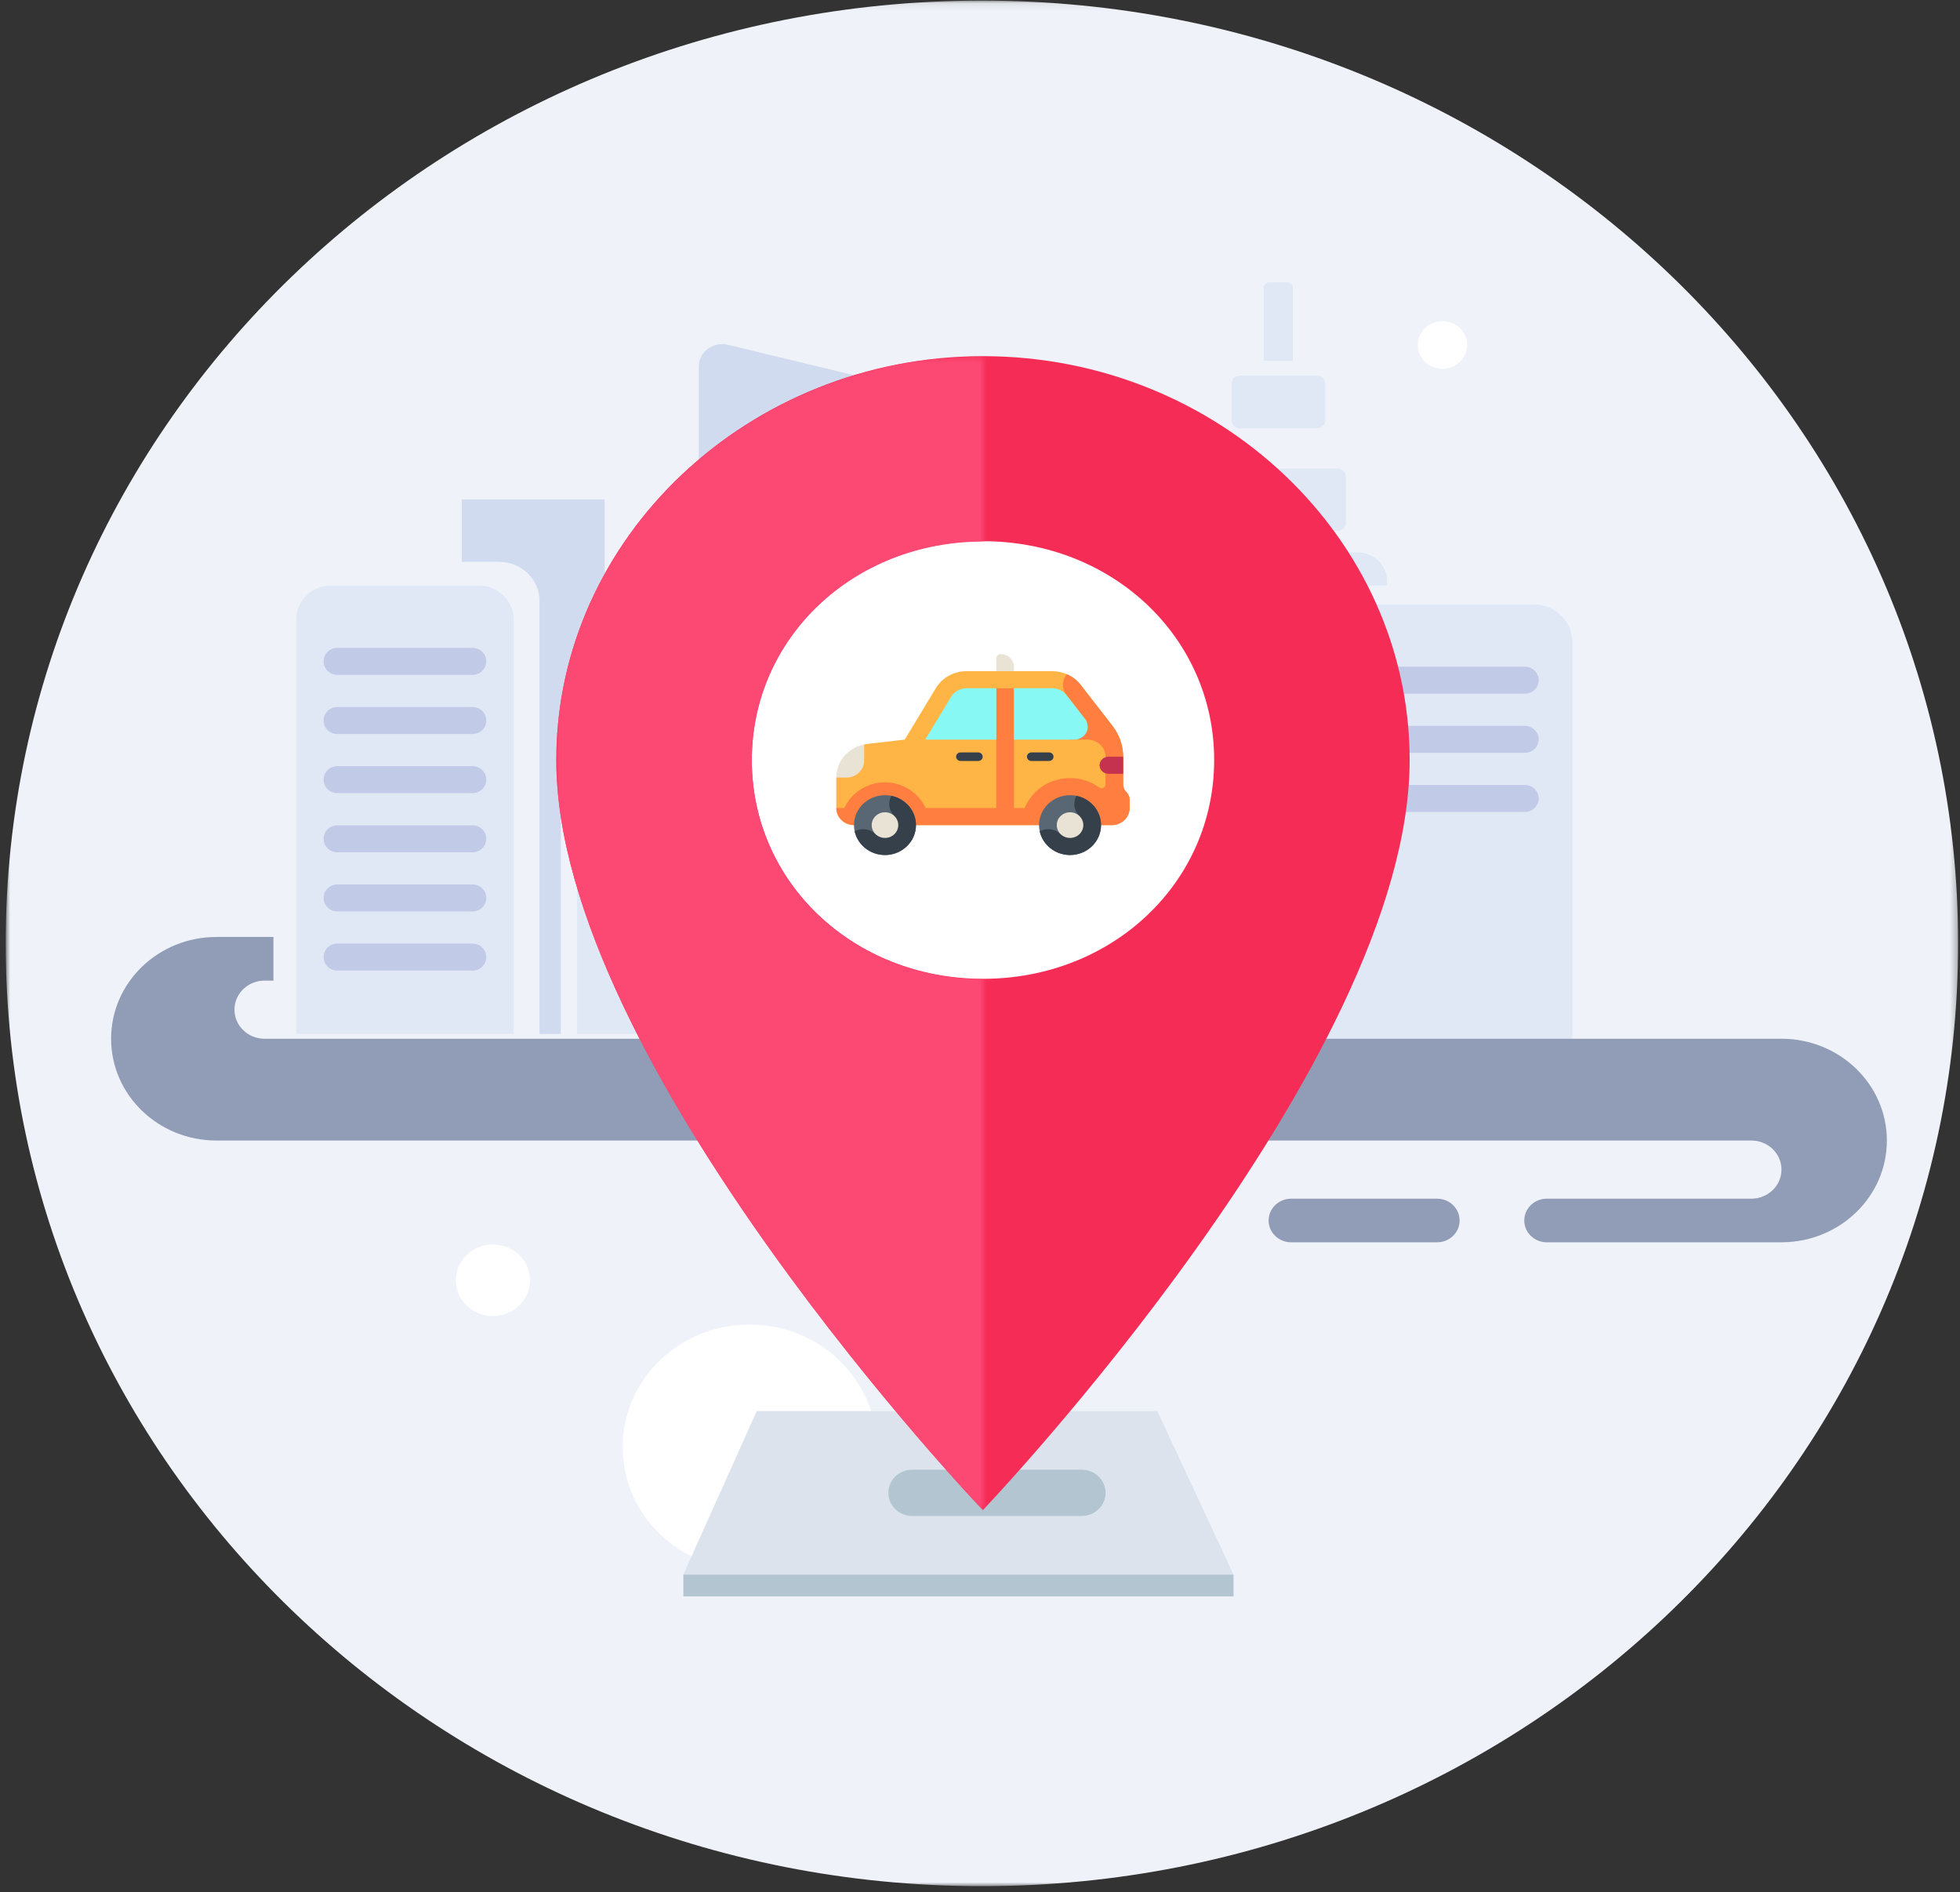 <svg width="289" height="279" viewBox="0 0 289 279" fill="none" xmlns="http://www.w3.org/2000/svg">
<rect x="0" y="0" width="289" height="279" fill="#333333" stroke="none"/>
<mask id="mask0_105_3735" style="mask-type:luminance" maskUnits="userSpaceOnUse" x="0" y="0" width="289" height="279">
<path fill-rule="evenodd" clip-rule="evenodd" d="M0.843 0.084H288.723V278.084H0.843V0.084Z" fill="white"/>
</mask>
<g mask="url(#mask0_105_3735)">
<path fill-rule="evenodd" clip-rule="evenodd" d="M144.783 0.084C65.287 0.084 0.843 62.316 0.843 139.084C0.843 215.851 65.287 278.084 144.783 278.084C224.279 278.084 288.723 215.851 288.723 139.084C288.723 62.316 224.279 0.084 144.783 0.084Z" fill="#EFF3F9"/>
</g>
<path fill-rule="evenodd" clip-rule="evenodd" d="M110.531 231.443C100.192 231.443 91.811 223.349 91.811 213.365C91.811 203.38 100.192 195.287 110.531 195.287C120.871 195.287 129.252 203.38 129.252 213.365C129.252 223.349 120.871 231.443 110.531 231.443Z" fill="white"/>
<path fill-rule="evenodd" clip-rule="evenodd" d="M72.674 194.027C69.656 194.027 67.21 191.664 67.21 188.749C67.21 185.835 69.656 183.472 72.674 183.472C75.692 183.472 78.139 185.835 78.139 188.749C78.139 191.664 75.692 194.027 72.674 194.027Z" fill="white"/>
<path fill-rule="evenodd" clip-rule="evenodd" d="M162.292 220.398C160.281 220.398 158.651 218.823 158.651 216.881C158.651 214.939 160.281 213.365 162.292 213.365C164.303 213.365 165.933 214.939 165.933 216.881C165.933 218.823 164.303 220.398 162.292 220.398Z" fill="white"/>
<path fill-rule="evenodd" clip-rule="evenodd" d="M212.682 54.376C210.671 54.376 209.041 52.802 209.041 50.86C209.041 48.918 210.671 47.344 212.682 47.344C214.693 47.344 216.323 48.918 216.323 50.86C216.323 52.802 214.693 54.376 212.682 54.376Z" fill="white"/>
<path fill-rule="evenodd" clip-rule="evenodd" d="M196.375 86.322H204.528V85.637C204.528 83.324 202.586 81.448 200.19 81.448H176.789C174.394 81.448 172.452 83.324 172.452 85.637V152.434H190.639V91.862C190.639 88.803 193.207 86.322 196.375 86.322Z" fill="#E0E8F6"/>
<mask id="mask1_105_3735" style="mask-type:luminance" maskUnits="userSpaceOnUse" x="0" y="0" width="289" height="279">
<path fill-rule="evenodd" clip-rule="evenodd" d="M0.843 278.083H288.723V0.083H0.843V278.083Z" fill="white"/>
</mask>
<g mask="url(#mask1_105_3735)">
<path fill-rule="evenodd" clip-rule="evenodd" d="M147.832 152.434H167.721V94.644H147.832V152.434Z" fill="#D0DBF0"/>
<path fill-rule="evenodd" clip-rule="evenodd" d="M197.226 78.272H179.756C179.088 78.272 178.547 77.749 178.547 77.104V70.259C178.547 69.614 179.088 69.091 179.756 69.091H197.226C197.894 69.091 198.435 69.614 198.435 70.259V77.104C198.435 77.749 197.894 78.272 197.226 78.272Z" fill="#E0E8F6"/>
<path fill-rule="evenodd" clip-rule="evenodd" d="M143.524 152.434H103.034V54.049C103.034 51.89 105.135 50.306 107.305 50.828L140.918 58.925C142.45 59.294 143.524 60.622 143.524 62.147V152.434Z" fill="#D0DBF0"/>
<path fill-rule="evenodd" clip-rule="evenodd" d="M85.085 152.434V118.427C85.085 115.378 87.644 112.906 90.803 112.906H97.289V152.434H85.085Z" fill="#E0E8F6"/>
<path fill-rule="evenodd" clip-rule="evenodd" d="M187.055 145.961C186.216 145.961 185.536 145.305 185.536 144.495V92.874C185.536 92.064 186.216 91.408 187.055 91.408C187.893 91.408 188.573 92.064 188.573 92.874V144.495C188.573 145.305 187.893 145.961 187.055 145.961Z" fill="#C0CBE2"/>
<path fill-rule="evenodd" clip-rule="evenodd" d="M178.629 145.961C177.79 145.961 177.11 145.305 177.11 144.495V92.874C177.11 92.064 177.79 91.408 178.629 91.408C179.467 91.408 180.147 92.064 180.147 92.874V144.495C180.147 145.305 179.467 145.961 178.629 145.961Z" fill="#C0CBE2"/>
<path fill-rule="evenodd" clip-rule="evenodd" d="M135.845 73.681H111.873C110.56 73.681 109.497 72.654 109.497 71.387C109.497 70.119 110.56 69.091 111.873 69.091H135.845C137.158 69.091 138.221 70.119 138.221 71.387C138.221 72.654 137.158 73.681 135.845 73.681Z" fill="#C1CAE7"/>
<path fill-rule="evenodd" clip-rule="evenodd" d="M135.845 83.743H111.873C110.56 83.743 109.497 82.716 109.497 81.448C109.497 80.181 110.56 79.153 111.873 79.153H135.845C137.158 79.153 138.221 80.181 138.221 81.448C138.221 82.716 137.158 83.743 135.845 83.743Z" fill="#C1CAE7"/>
<path fill-rule="evenodd" clip-rule="evenodd" d="M135.845 93.805H111.873C110.56 93.805 109.497 92.778 109.497 91.51C109.497 90.243 110.56 89.215 111.873 89.215H135.845C137.158 89.215 138.221 90.243 138.221 91.51C138.221 92.778 137.158 93.805 135.845 93.805Z" fill="#C1CAE7"/>
<path fill-rule="evenodd" clip-rule="evenodd" d="M135.845 103.867H111.873C110.56 103.867 109.497 102.84 109.497 101.572C109.497 100.305 110.56 99.277 111.873 99.277H135.845C137.158 99.277 138.221 100.305 138.221 101.572C138.221 102.84 137.158 103.867 135.845 103.867Z" fill="#C1CAE7"/>
<path fill-rule="evenodd" clip-rule="evenodd" d="M135.845 113.929H111.873C110.56 113.929 109.497 112.901 109.497 111.634C109.497 110.366 110.56 109.339 111.873 109.339H135.845C137.158 109.339 138.221 110.366 138.221 111.634C138.221 112.901 137.158 113.929 135.845 113.929Z" fill="#C1CAE7"/>
<path fill-rule="evenodd" clip-rule="evenodd" d="M135.845 123.991H111.873C110.56 123.991 109.497 122.963 109.497 121.696C109.497 120.429 110.56 119.401 111.873 119.401H135.845C137.158 119.401 138.221 120.429 138.221 121.696C138.221 122.963 137.158 123.991 135.845 123.991Z" fill="#C1CAE7"/>
<path fill-rule="evenodd" clip-rule="evenodd" d="M135.845 134.053H111.873C110.56 134.053 109.497 133.025 109.497 131.758C109.497 130.49 110.56 129.463 111.873 129.463H135.845C137.158 129.463 138.221 130.49 138.221 131.758C138.221 133.025 137.158 134.053 135.845 134.053Z" fill="#C1CAE7"/>
<path fill-rule="evenodd" clip-rule="evenodd" d="M135.845 144.115H111.873C110.56 144.115 109.497 143.087 109.497 141.82C109.497 140.552 110.56 139.525 111.873 139.525H135.845C137.158 139.525 138.221 140.552 138.221 141.82C138.221 143.087 137.158 144.115 135.845 144.115Z" fill="#C1CAE7"/>
<path fill-rule="evenodd" clip-rule="evenodd" d="M75.745 152.434H43.669V91.329C43.669 88.564 45.99 86.322 48.854 86.322H70.561C73.424 86.322 75.745 88.564 75.745 91.329V152.434Z" fill="#E0E8F6"/>
<path fill-rule="evenodd" clip-rule="evenodd" d="M69.672 99.497H49.742C48.626 99.497 47.721 98.623 47.721 97.545V97.471C47.721 96.393 48.626 95.519 49.742 95.519H69.672C70.788 95.519 71.693 96.393 71.693 97.471V97.545C71.693 98.623 70.788 99.497 69.672 99.497Z" fill="#C1CAE7"/>
<path fill-rule="evenodd" clip-rule="evenodd" d="M69.672 108.216H49.742C48.626 108.216 47.721 107.343 47.721 106.264V106.19C47.721 105.112 48.626 104.238 49.742 104.238H69.672C70.788 104.238 71.693 105.112 71.693 106.19V106.264C71.693 107.343 70.788 108.216 69.672 108.216Z" fill="#C1CAE7"/>
<path fill-rule="evenodd" clip-rule="evenodd" d="M69.672 116.935H49.742C48.626 116.935 47.721 116.062 47.721 114.984V114.91C47.721 113.832 48.626 112.957 49.742 112.957H69.672C70.788 112.957 71.693 113.832 71.693 114.91V114.984C71.693 116.062 70.788 116.935 69.672 116.935Z" fill="#C1CAE7"/>
<path fill-rule="evenodd" clip-rule="evenodd" d="M69.672 125.655H49.742C48.626 125.655 47.721 124.781 47.721 123.703V123.629C47.721 122.551 48.626 121.677 49.742 121.677H69.672C70.788 121.677 71.693 122.551 71.693 123.629V123.703C71.693 124.781 70.788 125.655 69.672 125.655Z" fill="#C1CAE7"/>
<path fill-rule="evenodd" clip-rule="evenodd" d="M69.672 134.374H49.742C48.626 134.374 47.721 133.5 47.721 132.422V132.348C47.721 131.27 48.626 130.396 49.742 130.396H69.672C70.788 130.396 71.693 131.27 71.693 132.348V132.422C71.693 133.5 70.788 134.374 69.672 134.374Z" fill="#C1CAE7"/>
<path fill-rule="evenodd" clip-rule="evenodd" d="M69.672 143.093H49.742C48.626 143.093 47.721 142.219 47.721 141.141V141.067C47.721 139.99 48.626 139.116 49.742 139.116H69.672C70.788 139.116 71.693 139.99 71.693 141.067V141.141C71.693 142.219 70.788 143.093 69.672 143.093Z" fill="#C1CAE7"/>
<path fill-rule="evenodd" clip-rule="evenodd" d="M231.841 155.208H192.578V94.636C192.578 91.576 195.146 89.097 198.314 89.097H226.104C229.272 89.097 231.841 91.576 231.841 94.636V155.208Z" fill="#E0E8F6"/>
<path fill-rule="evenodd" clip-rule="evenodd" d="M224.821 102.271H199.597C198.46 102.271 197.538 101.381 197.538 100.281C197.538 99.184 198.46 98.293 199.597 98.293H224.821C225.958 98.293 226.881 99.184 226.881 100.281C226.881 101.381 225.958 102.271 224.821 102.271Z" fill="#C1CAE7"/>
<path fill-rule="evenodd" clip-rule="evenodd" d="M224.821 110.99H199.597C198.46 110.99 197.538 110.1 197.538 109.001C197.538 107.902 198.46 107.012 199.597 107.012H224.821C225.958 107.012 226.881 107.902 226.881 109.001C226.881 110.1 225.958 110.99 224.821 110.99Z" fill="#C1CAE7"/>
<path fill-rule="evenodd" clip-rule="evenodd" d="M224.821 119.709H199.597C198.46 119.709 197.538 118.819 197.538 117.72C197.538 116.622 198.46 115.731 199.597 115.731H224.821C225.958 115.731 226.881 116.622 226.881 117.72C226.881 118.819 225.958 119.709 224.821 119.709Z" fill="#C1CAE7"/>
<path fill-rule="evenodd" clip-rule="evenodd" d="M94.841 89.215C91.699 89.215 89.15 86.755 89.15 83.72V73.645H68.086V82.835H73.597C76.883 82.835 79.546 85.407 79.546 88.58V152.434H82.688V116.345C82.688 112.977 85.514 110.247 89.001 110.247H97.289V89.215H94.841Z" fill="#D0DBF0"/>
<path fill-rule="evenodd" clip-rule="evenodd" d="M194.188 63.141H182.792C182.125 63.141 181.583 62.618 181.583 61.973V56.553C181.583 55.908 182.125 55.386 182.792 55.386H194.188C194.856 55.386 195.397 55.908 195.397 56.553V61.973C195.397 62.618 194.856 63.141 194.188 63.141Z" fill="#E0E8F6"/>
<path fill-rule="evenodd" clip-rule="evenodd" d="M190.639 53.201H186.342V42.416C186.342 41.976 186.71 41.62 187.166 41.62H189.815C190.271 41.62 190.639 41.976 190.639 42.416V53.201Z" fill="#E0E8F6"/>
<path fill-rule="evenodd" clip-rule="evenodd" d="M201.297 162.604H74.924C73.14 162.604 71.692 161.208 71.692 159.484C71.692 157.761 73.14 156.363 74.924 156.363H201.297C203.081 156.363 204.528 157.761 204.528 159.484C204.528 161.208 203.081 162.604 201.297 162.604Z" fill="#7E89A0"/>
<path fill-rule="evenodd" clip-rule="evenodd" d="M278.216 168.153C278.216 159.865 271.259 153.145 262.676 153.145H250.839H242.829H39.011C36.56 153.145 34.573 151.227 34.573 148.86C34.573 146.493 36.56 144.574 39.011 144.574H40.318V138.138H31.921C23.338 138.138 16.381 144.857 16.381 153.145C16.381 161.434 23.338 168.153 31.921 168.153H247.135H258.238C260.69 168.153 262.676 170.071 262.676 172.437C262.676 174.804 260.69 176.723 258.238 176.723H249.929H228.084C226.242 176.723 224.751 178.165 224.751 179.942C224.751 181.719 226.242 183.16 228.084 183.16H262.86V183.151C271.357 183.054 278.216 176.381 278.216 168.153Z" fill="#919DB6"/>
<path fill-rule="evenodd" clip-rule="evenodd" d="M211.887 176.723H190.387C188.547 176.723 187.055 178.165 187.055 179.942C187.055 181.719 188.547 183.16 190.387 183.16H211.887C213.728 183.16 215.22 181.719 215.22 179.942C215.22 178.165 213.728 176.723 211.887 176.723Z" fill="#919DB6"/>
<path fill-rule="evenodd" clip-rule="evenodd" d="M111.576 208.043H170.65L181.882 232.147H100.76L111.576 208.043Z" fill="#DCE3ED"/>
<path fill-rule="evenodd" clip-rule="evenodd" d="M100.76 235.361H181.882V232.147H100.76V235.361Z" fill="#B3C5D0"/>
<path fill-rule="evenodd" clip-rule="evenodd" d="M159.483 223.509H134.522C132.569 223.509 130.986 221.981 130.986 220.095C130.986 218.209 132.569 216.68 134.522 216.68H159.483C161.436 216.68 163.019 218.209 163.019 220.095C163.019 221.981 161.436 223.509 159.483 223.509Z" fill="#B3C5D0"/>
<path fill-rule="evenodd" clip-rule="evenodd" d="M144.939 152.767C120.848 152.767 101.913 134.848 101.913 112.05C101.913 89.251 120.847 71.333 144.939 71.333C169.03 71.333 187.964 89.251 187.964 112.05C187.964 134.848 169.029 152.767 144.939 152.767Z" fill="white"/>
<path fill-rule="evenodd" clip-rule="evenodd" d="M144.939 144.309C125.852 144.309 110.851 130.112 110.851 112.05C110.851 93.987 125.852 79.79 144.939 79.79C164.025 79.79 179.027 93.987 179.027 112.05C179.027 130.112 164.025 144.309 144.939 144.309ZM144.939 52.51C110.334 52.51 82.024 79.301 82.024 112.05C82.024 156.705 144.939 222.625 144.939 222.625C144.939 222.625 207.853 156.705 207.853 112.05C207.853 79.301 179.543 52.51 144.939 52.51Z" fill="#F52D56"/>
</g>
<mask id="mask2_105_3735" style="mask-type:luminance" maskUnits="userSpaceOnUse" x="82" y="52" width="63" height="171">
<path fill-rule="evenodd" clip-rule="evenodd" d="M82.024 52.562H144.938V222.678H82.024V52.562Z" fill="white"/>
</mask>
<g mask="url(#mask2_105_3735)">
<path fill-rule="evenodd" clip-rule="evenodd" d="M144.939 144.361C125.852 144.361 110.851 130.165 110.851 112.103C110.851 94.04 125.852 79.844 144.939 79.844C164.025 79.844 179.027 94.04 179.027 112.103C179.027 130.165 164.025 144.361 144.939 144.361ZM144.939 52.562C110.334 52.562 82.024 79.355 82.024 112.103C82.024 156.758 144.939 222.678 144.939 222.678C144.939 222.678 207.853 156.758 207.853 112.103C207.853 79.355 179.543 52.562 144.939 52.562Z" fill="#FC4974"/>
</g>
<path fill-rule="evenodd" clip-rule="evenodd" d="M146.897 97.062V99.794H149.509V98.323C149.509 97.279 148.632 96.433 147.551 96.433C147.19 96.433 146.897 96.715 146.897 97.062Z" fill="#E9E3D5"/>
<path fill-rule="evenodd" clip-rule="evenodd" d="M166.082 116.766C165.77 116.469 165.611 116.054 165.611 115.63V111.561C165.611 109.925 165.06 108.332 164.043 107.023L159.343 100.971C158.357 99.701 156.809 98.954 155.165 98.954H142.499C140.642 98.954 138.923 99.906 137.987 101.456L133.406 109.04L127.921 109.676C127.753 109.695 127.586 109.721 127.422 109.756L123.311 114.64V119.126C123.311 120.518 124.479 121.648 125.921 121.648H163.956C165.398 121.648 166.567 120.518 166.567 119.126V117.889C166.567 117.467 166.393 117.063 166.082 116.766Z" fill="#FFB545"/>
<path fill-rule="evenodd" clip-rule="evenodd" d="M166.083 116.767C165.77 116.47 165.611 116.054 165.611 115.63V114.083V111.561C165.611 109.991 165.093 108.375 164.043 107.023L159.343 100.971C158.806 100.278 158.099 99.742 157.302 99.397C156.577 100.273 156.525 101.545 157.255 102.484L160.29 106.392L157.607 109.04H160.371C161.805 109.04 162.991 110.15 162.999 111.535V111.561V115.63V115.648C163.001 116.107 162.464 116.381 162.085 116.105C160.885 115.232 159.392 114.713 157.777 114.713C154.738 114.713 152.136 116.546 151.089 119.126H149.508V101.475H146.897V119.126H136.472C135.462 116.902 133.163 115.344 130.491 115.344C127.82 115.344 125.521 116.902 124.512 119.126H123.311C123.311 120.518 124.479 121.648 125.921 121.648H163.956C165.398 121.648 166.567 120.518 166.567 119.126V117.937C166.567 117.501 166.404 117.072 166.083 116.767Z" fill="#FF7E40"/>
<path fill-rule="evenodd" clip-rule="evenodd" d="M141.632 112.192H144.243C144.603 112.192 144.896 111.909 144.896 111.561C144.896 111.214 144.603 110.932 144.243 110.932H141.632C141.271 110.932 140.979 111.214 140.979 111.561C140.979 111.909 141.271 112.192 141.632 112.192Z" fill="#35404A"/>
<path fill-rule="evenodd" clip-rule="evenodd" d="M152.076 112.192H154.687C155.047 112.192 155.34 111.909 155.34 111.561C155.34 111.214 155.047 110.932 154.687 110.932H152.076C151.715 110.932 151.423 111.214 151.423 111.561C151.423 111.909 151.715 112.192 152.076 112.192Z" fill="#35404A"/>
<path fill-rule="evenodd" clip-rule="evenodd" d="M140.244 102.726L136.43 109.04H146.897V101.475H142.499C141.574 101.475 140.71 101.955 140.244 102.726Z" fill="#87F8F4"/>
<path fill-rule="evenodd" clip-rule="evenodd" d="M159.995 106.014L157.254 102.484C156.761 101.848 155.988 101.476 155.165 101.476H149.508V109.04H158.429C159.51 109.04 160.387 108.193 160.387 107.149C160.387 106.74 160.25 106.341 159.995 106.014Z" fill="#87F8F4"/>
<path fill-rule="evenodd" clip-rule="evenodd" d="M163.434 111.562C162.713 111.562 162.129 112.127 162.129 112.822C162.129 113.519 162.713 114.083 163.434 114.083H165.61V111.562H163.434Z" fill="#C5324F"/>
<path fill-rule="evenodd" clip-rule="evenodd" d="M124.025 112.095C124.021 112.101 124.017 112.109 124.013 112.116C123.967 112.192 123.923 112.27 123.881 112.348C123.515 113.041 123.311 113.822 123.311 114.64H124.811C126.253 114.64 127.422 113.512 127.422 112.119V109.756C126.007 110.051 124.762 110.889 124.025 112.095Z" fill="#E9E3D5"/>
<path fill-rule="evenodd" clip-rule="evenodd" d="M130.49 126.06C127.971 126.06 125.921 124.081 125.921 121.648C125.921 119.214 127.971 117.235 130.49 117.235C133.01 117.235 135.06 119.214 135.06 121.648C135.06 124.081 133.01 126.06 130.49 126.06Z" fill="#596775"/>
<path fill-rule="evenodd" clip-rule="evenodd" d="M131.425 117.328C130.889 118.283 131.039 119.503 131.875 120.31L129.106 122.985C128.269 122.177 127.007 122.032 126.018 122.55C126.45 124.551 128.291 126.06 130.491 126.06C133.01 126.06 135.06 124.08 135.06 121.647C135.06 119.523 133.497 117.746 131.425 117.328Z" fill="#35404A"/>
<path fill-rule="evenodd" clip-rule="evenodd" d="M132.449 121.648C132.449 122.692 131.572 123.539 130.49 123.539C129.409 123.539 128.532 122.692 128.532 121.648C128.532 120.603 129.409 119.756 130.49 119.756C131.572 119.756 132.449 120.603 132.449 121.648Z" fill="#E9E3D5"/>
<path fill-rule="evenodd" clip-rule="evenodd" d="M157.777 126.06C155.257 126.06 153.207 124.081 153.207 121.648C153.207 119.214 155.257 117.235 157.777 117.235C160.296 117.235 162.346 119.214 162.346 121.648C162.346 124.081 160.296 126.06 157.777 126.06Z" fill="#596775"/>
<path fill-rule="evenodd" clip-rule="evenodd" d="M158.711 117.328C158.175 118.283 158.325 119.503 159.161 120.31L156.392 122.985C155.555 122.177 154.293 122.032 153.304 122.55C153.736 124.551 155.577 126.06 157.777 126.06C160.296 126.06 162.346 124.08 162.346 121.647C162.346 119.523 160.784 117.746 158.711 117.328Z" fill="#35404A"/>
<path fill-rule="evenodd" clip-rule="evenodd" d="M159.735 121.648C159.735 122.692 158.858 123.539 157.776 123.539C156.695 123.539 155.818 122.692 155.818 121.648C155.818 120.603 156.695 119.756 157.776 119.756C158.858 119.756 159.735 120.603 159.735 121.648Z" fill="#E9E3D5"/>
</svg>
